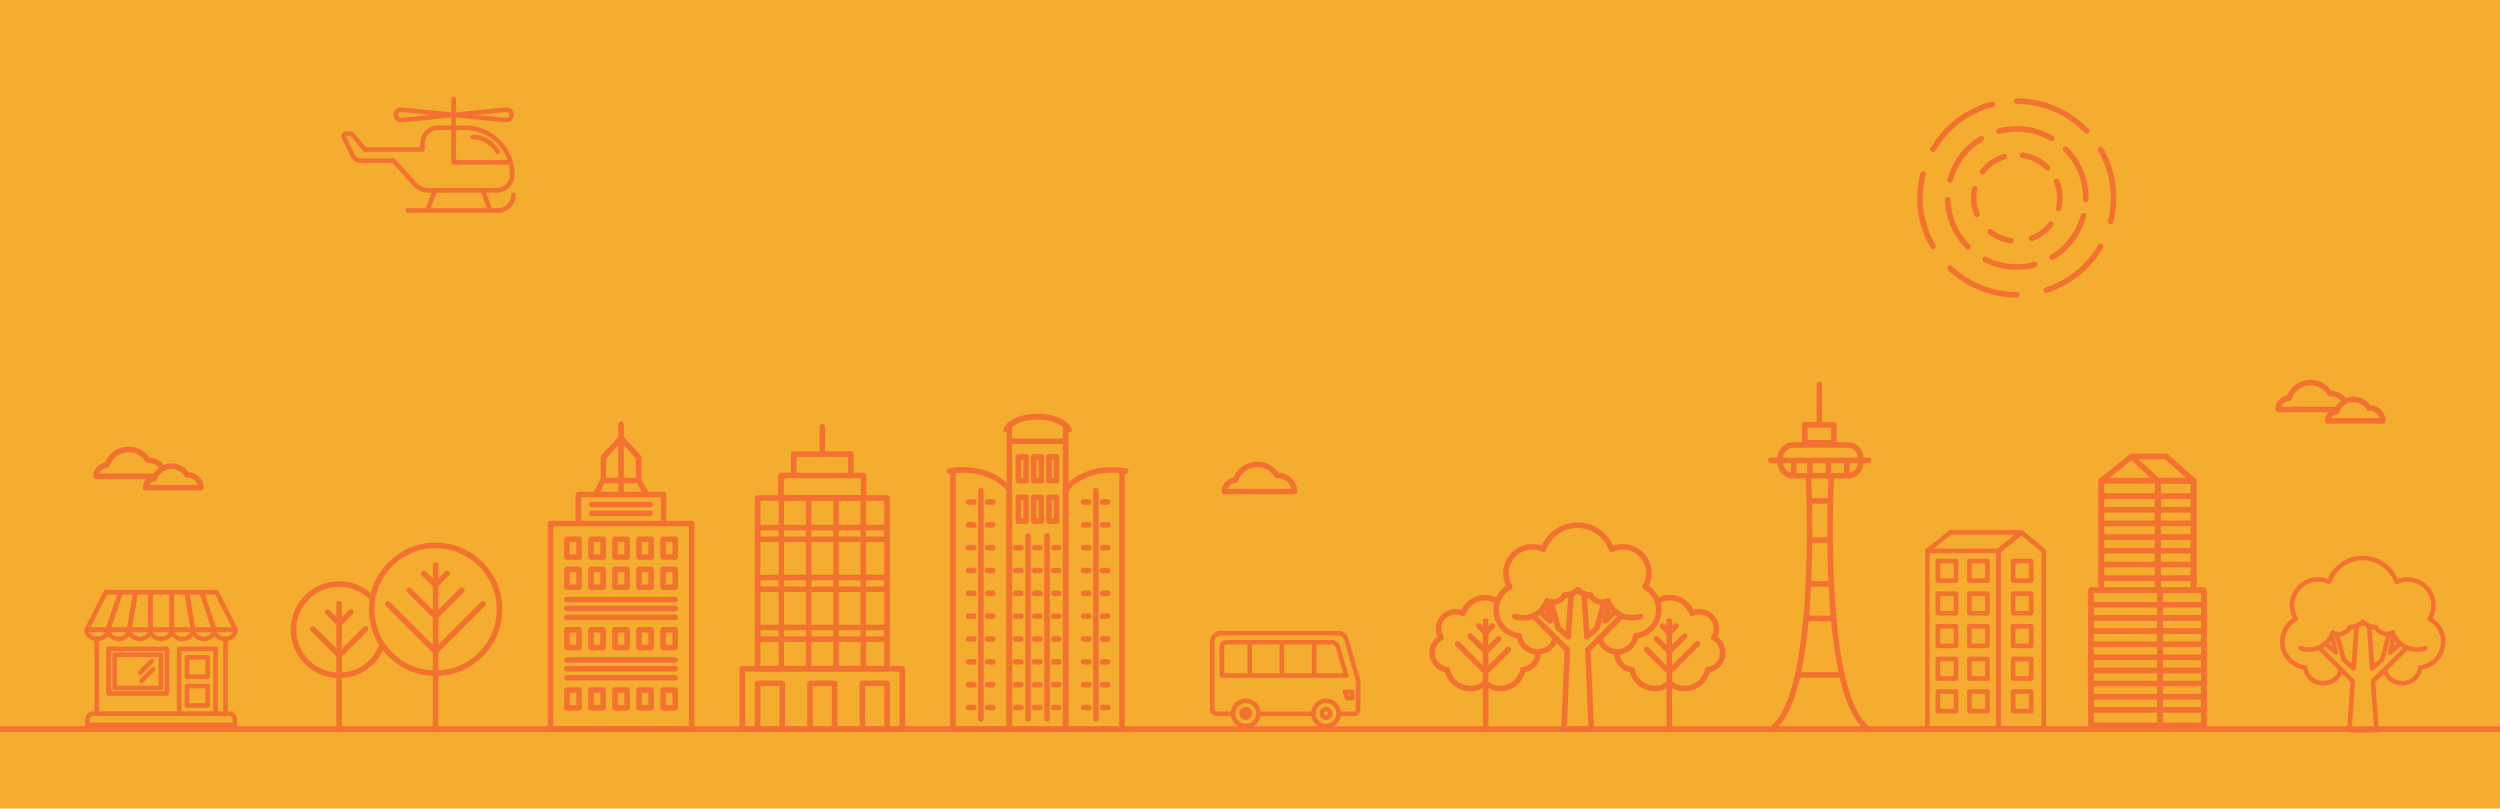 <svg baseProfile="tiny" xmlns="http://www.w3.org/2000/svg" width="1248.882" height="403.903" viewBox="0 0 1248.882 403.903"><path fill="#F5AD2F" d="M0 0h1248.882v403.903H0z"/><path fill="none" stroke="#F47231" stroke-width="2.779" stroke-linecap="round" stroke-linejoin="round" stroke-miterlimit="10" d="M646.657 245.587a8.372 8.372 0 0 0-8.446-8.117c-.107.001-.213.007-.318.012a11.485 11.485 0 0 0-9.8-5.489c-5.099 0-9.419 3.319-10.925 7.914a5.686 5.686 0 0 0-5.513 5.681h35.002zM81.022 233.433a8.248 8.248 0 0 0-6.828-3.497c-.104.002-.208.008-.313.012a11.333 11.333 0 0 0-9.674-5.417c-5.031 0-9.299 3.276-10.783 7.812a5.608 5.608 0 0 0-5.441 5.605h29.483"/><path fill="none" stroke="#F47231" stroke-width="2.779" stroke-linecap="round" stroke-linejoin="round" stroke-miterlimit="10" d="M100.375 243.636a6.612 6.612 0 0 0-6.921-6.403 9.08 9.08 0 0 0-16.369 1.916 4.49 4.49 0 0 0-4.354 4.487h27.644zM1171.062 200.052a8.25 8.25 0 0 0-6.829-3.496c-.104.001-.208.007-.312.012a11.337 11.337 0 0 0-9.675-5.418c-5.032 0-9.299 3.277-10.783 7.812a5.61 5.61 0 0 0-5.441 5.606h29.483"/><path fill="none" stroke="#F47231" stroke-width="2.779" stroke-linecap="round" stroke-linejoin="round" stroke-miterlimit="10" d="M1190.413 210.255a6.61 6.61 0 0 0-6.672-6.411c-.083.002-.166.004-.248.009a9.08 9.08 0 0 0-16.369 1.917 4.49 4.49 0 0 0-4.355 4.486h27.644zM1007.483 50.532c13.729 0 26.121 5.723 34.92 14.913M965.616 74.704c6.723-11.646 17.56-19.436 29.614-22.594M965.616 123.047c-6.554-11.349-7.981-24.252-5.002-36.027M1007.483 147.219c-12.898 0-24.616-5.05-33.284-13.282M1049.35 123.047c-6.27 10.86-16.117 18.366-27.192 21.892M1049.35 74.704c6.537 11.32 7.973 24.187 5.024 35.937M1031.87 74.488c6.926 6.927 10.29 16.065 10.094 25.14M998.557 65.562c9.267-2.482 18.663-.945 26.339 3.543M974.17 89.949c2.421-9.03 8.21-16.26 15.651-20.696M983.097 123.263c-6.506-6.505-9.87-14.964-10.09-23.489M1016.409 132.189a34.37 34.37 0 0 1-24.76-2.674M1040.796 107.802c-2.413 9.008-8.179 16.223-15.594 20.662M1027.381 90.688a21.41 21.41 0 0 1 .96 13.476M1010.345 77.551c4.97.667 9.315 2.98 12.56 6.317M990.447 85.738a21.417 21.417 0 0 1 10.785-7.45M987.591 107.061a21.414 21.414 0 0 1-1.134-12.74M1004.628 120.197a21.406 21.406 0 0 1-10.453-4.416M1024.523 112.011a21.413 21.413 0 0 1-9.644 7.07M378.454 248.801h64.669v85.267h-64.669z"/><path fill="none" stroke="#F47231" stroke-width="2.779" stroke-linecap="round" stroke-linejoin="round" stroke-miterlimit="10" d="M378.454 263.566h64.669v5.864h-64.669zM378.454 288.502h64.669v5.865h-64.669zM378.454 313.438h64.669v5.865h-64.669zM390.148 237.558h41.281v11.243h-41.281zM396.522 226.824h28.533v10.733h-28.533zM370.825 334.067h79.928v30.134h-79.928z"/><path fill="none" stroke="#F47231" stroke-width="2.779" stroke-linecap="round" stroke-linejoin="round" stroke-miterlimit="10" d="M378.454 341.366h12.318v22.835h-12.318zM430.806 341.366h12.318v22.835h-12.318zM404.63 341.366h12.317v22.835H404.63zM410.789 226.611v-13.413M390.314 248.803v84.587M431.262 248.803v84.587M403.964 248.803v84.587M417.613 248.803v84.587M288.955 247h42.587v14.545h-42.587zM274.996 261.545h70.505v102.658h-70.505zM319.05 240.063h-17.961l-3.573 6.936h25.466zM319.05 240.063h-17.602V228.44l8.801-9.62 8.801 9.62zM310.249 246.75v-34.792"/><path fill="none" stroke="#F47231" stroke-width="2.779" stroke-linecap="round" stroke-linejoin="round" stroke-miterlimit="10" d="M283.19 269.394h6.075v8.88h-6.075zM295.201 269.394h6.075v8.88h-6.075zM307.211 269.394h6.074v8.88h-6.074zM319.221 269.394h6.074v8.88h-6.074zM331.233 269.394h6.074v8.88h-6.074zM283.19 284.46h6.075v8.881h-6.075zM295.201 284.46h6.075v8.881h-6.075zM307.211 284.46h6.074v8.881h-6.074zM319.221 284.46h6.074v8.881h-6.074zM331.233 284.46h6.074v8.881h-6.074zM283.19 314.594h6.075v8.881h-6.075zM295.201 314.594h6.075v8.881h-6.075zM307.211 314.594h6.074v8.881h-6.074zM319.221 314.594h6.074v8.881h-6.074zM331.233 314.594h6.074v8.881h-6.074zM283.19 344.726h6.075v8.88h-6.075zM295.201 344.726h6.075v8.88h-6.075zM307.211 344.726h6.074v8.88h-6.074zM319.221 344.726h6.074v8.88h-6.074zM331.233 344.726h6.074v8.88h-6.074zM283.19 299.525h54.117M283.19 308.406h54.117M283.19 303.967h54.117M295.706 252.052h29.085M295.706 256.492h29.085M283.19 329.658h54.117M283.19 338.539h54.117M283.19 334.099h54.117M518.287 208.143c-7.418 0-13.692 2.701-15.751 6.413M518.287 208.143c7.419 0 13.693 2.701 15.75 6.413"/><path fill="none" stroke="#F47231" stroke-width="2.779" stroke-linecap="round" stroke-linejoin="round" stroke-miterlimit="10" d="M532.357 212.497c-2.891-2.61-8.11-4.355-14.07-4.355s-11.18 1.745-14.071 4.355v151.704h28.142V212.497z"/><path fill="none" stroke="#F47231" stroke-width="2.779" stroke-linecap="round" stroke-linejoin="round" stroke-miterlimit="10" d="M560.498 242.648V235.1c-19.167-2.518-28.141 9.312-28.141 9.312v119.791H560.498V242.648zM560.498 235.1l1.83.229M476.076 242.648V235.1c19.168-2.518 28.14 9.312 28.14 9.312v119.791h-28.141V242.648zM476.076 235.1l-1.83.229M508.735 228.258h3.815v11.885h-3.815zM516.379 228.258h3.815v11.886h-3.815zM524.023 228.258h3.816v11.886h-3.816zM508.735 248.463h3.815v11.886h-3.815zM516.379 248.463h3.815v11.886h-3.815zM524.023 248.463h3.816v11.886h-3.816zM489.986 245.074v114.058M513.515 267.729v91.404M523.059 267.729v91.404M547.444 245.074v114.058M507.363 273.59h2.607M516.855 273.59h2.607M526.346 273.59h2.607M507.363 284.995h2.607M516.855 284.995h2.607M526.346 284.995h2.607M507.363 296.4h2.607M516.855 296.4h2.607M526.346 296.4h2.607M507.363 307.807h2.607M516.855 307.807h2.607M526.346 307.807h2.607M507.363 319.212h2.607M516.855 319.212h2.607M526.346 319.212h2.607M507.363 330.618h2.607M516.855 330.618h2.607M526.346 330.618h2.607M507.363 342.022h2.607M516.855 342.022h2.607M526.346 342.022h2.607M507.363 353.431h2.607M516.855 353.431h2.607M526.346 353.431h2.607M483.834 250.777h2.608M493.326 250.777h2.607M483.834 262.183h2.608M493.326 262.183h2.607M483.834 273.59h2.608M493.326 273.59h2.607M483.834 284.995h2.608M493.326 284.995h2.607M483.834 296.4h2.608M493.326 296.4h2.607M483.834 307.807h2.608M493.326 307.807h2.607M483.834 319.212h2.608M493.326 319.212h2.607M483.834 330.618h2.608M493.326 330.618h2.607M483.834 342.022h2.608M493.326 342.022h2.607M483.834 353.431h2.608M493.326 353.431h2.607M541.293 250.777h2.608M550.785 250.777h2.607M541.293 262.183h2.608M550.785 262.183h2.607M541.293 273.59h2.608M550.785 273.59h2.607M541.293 284.995h2.608M550.785 284.995h2.607M541.293 296.4h2.608M550.785 296.4h2.607M541.293 307.807h2.608M550.785 307.807h2.607M541.293 319.212h2.608M550.785 319.212h2.607M541.293 330.618h2.608M550.785 330.618h2.607M541.293 342.022h2.608M550.785 342.022h2.607M541.293 353.431h2.608M550.785 353.431h2.607M504.275 220.452h27.824M190.851 322.327c-3.173 8.769-11.575 15.033-21.438 15.033-12.588 0-22.793-10.204-22.793-22.792 0-12.589 10.205-22.791 22.793-22.791a22.734 22.734 0 0 1 16.538 7.105M169.414 301.561v62.641"/><path fill="none" stroke="#F47231" stroke-width="2.779" stroke-linecap="round" stroke-linejoin="round" stroke-miterlimit="10" d="M182.608 314.212l-13.129 13.129-13.129-13.129M175.293 305.784l-5.814 5.816-5.814-5.816"/><circle fill="none" stroke="#F47231" stroke-width="2.779" stroke-linecap="round" stroke-linejoin="round" stroke-miterlimit="10" cx="217.602" cy="304.388" r="31.927"/><path fill="none" stroke="#F47231" stroke-width="2.779" stroke-linecap="round" stroke-linejoin="round" stroke-miterlimit="10" d="M217.602 282.246v81.957M193.726 301.641l23.81 23.808 23.809-23.808"/><path fill="none" stroke="#F47231" stroke-width="2.779" stroke-linecap="round" stroke-linejoin="round" stroke-miterlimit="10" d="M204.407 294.896l13.129 13.128 13.129-13.128M211.722 286.469l5.814 5.814 5.814-5.814M0 364.202h1248.882"/><path fill="#F47231" d="M998.372 364.945h-35.565c-.636 0-1.15-.518-1.15-1.151v-88.616a1.15 1.15 0 0 1 2.301 0v87.466h33.263v-87.466a1.15 1.15 0 1 1 2.301 0v88.616c0 .634-.515 1.151-1.15 1.151"/><path fill="#F47231" d="M1020.936 364.945h-22.563a1.151 1.151 0 0 1-1.151-1.151v-88.636c0-.347.157-.676.428-.896l11.415-9.208a1.147 1.147 0 0 1 1.455.007l11.149 9.21c.265.219.418.545.418.888v88.636a1.153 1.153 0 0 1-1.151 1.15m-21.414-2.301h20.262v-86.942l-10.006-8.267-10.256 8.274v86.935z"/><path fill="#F47231" d="M962.807 276.314a1.152 1.152 0 0 1-.719-2.05l11.551-9.216c.205-.162.456-.251.718-.251h35.431c.485 0 .922.308 1.083.769.164.459.019.972-.361 1.279l-11.415 9.208a1.145 1.145 0 0 1-.722.256l-35.566.005zm11.952-9.214l-8.658 6.908h31.863l8.562-6.908h-31.767zM1014.685 291.208h-9.033a1.151 1.151 0 0 1-1.152-1.15v-9.796c0-.633.516-1.15 1.152-1.15h9.033c.636 0 1.151.518 1.151 1.15v9.796c0 .634-.516 1.15-1.151 1.15m-7.883-2.302h6.733v-7.491h-6.733v7.491zM1014.685 307.503h-9.033a1.151 1.151 0 0 1-1.152-1.151v-9.79a1.15 1.15 0 0 1 1.152-1.151h9.033a1.15 1.15 0 0 1 1.151 1.151v9.79c0 .635-.516 1.151-1.151 1.151m-7.883-2.303h6.733v-7.488h-6.733v7.488zM1014.685 323.802h-9.033a1.152 1.152 0 0 1-1.152-1.15v-9.795c0-.635.516-1.151 1.152-1.151h9.033c.636 0 1.151.517 1.151 1.151v9.795c0 .633-.516 1.15-1.151 1.15m-7.883-2.302h6.733v-7.49h-6.733v7.49zM1014.685 340.096h-9.033a1.15 1.15 0 0 1-1.152-1.15v-9.79a1.15 1.15 0 0 1 1.152-1.151h9.033a1.15 1.15 0 0 1 1.151 1.151v9.79c0 .635-.516 1.15-1.151 1.15m-7.883-2.302h6.733v-7.489h-6.733v7.489zM1014.685 356.395h-9.033a1.151 1.151 0 0 1-1.152-1.151v-9.794c0-.634.516-1.151 1.152-1.151h9.033c.636 0 1.151.518 1.151 1.151v9.794c0 .635-.516 1.151-1.151 1.151m-7.883-2.302h6.733v-7.49h-6.733v7.49zM992.845 291.208h-9.035a1.15 1.15 0 0 1-1.15-1.15v-9.796c0-.633.516-1.15 1.15-1.15h9.035c.634 0 1.15.518 1.15 1.15v9.796c0 .634-.516 1.15-1.15 1.15m-7.884-2.302h6.731v-7.491h-6.731v7.491zM992.845 307.503h-9.035c-.635 0-1.15-.516-1.15-1.151v-9.79a1.15 1.15 0 0 1 1.15-1.151h9.035c.634 0 1.15.515 1.15 1.151v9.79c0 .635-.516 1.151-1.15 1.151m-7.884-2.303h6.731v-7.488h-6.731v7.488zM992.845 323.802h-9.035c-.635 0-1.15-.517-1.15-1.15v-9.795c0-.635.516-1.151 1.15-1.151h9.035c.634 0 1.15.517 1.15 1.151v9.795c0 .633-.516 1.15-1.15 1.15m-7.884-2.302h6.731v-7.49h-6.731v7.49zM992.845 340.096h-9.035a1.15 1.15 0 0 1-1.15-1.15v-9.79a1.15 1.15 0 0 1 1.15-1.151h9.035c.634 0 1.15.515 1.15 1.151v9.79a1.15 1.15 0 0 1-1.15 1.15m-7.884-2.302h6.731v-7.489h-6.731v7.489zM992.845 356.395h-9.035c-.635 0-1.15-.516-1.15-1.151v-9.794c0-.634.516-1.151 1.15-1.151h9.035c.634 0 1.15.518 1.15 1.151v9.794c0 .635-.516 1.151-1.15 1.151m-7.884-2.302h6.731v-7.49h-6.731v7.49zM977.109 291.208h-9.034a1.152 1.152 0 0 1-1.151-1.15v-9.796c0-.633.517-1.15 1.151-1.15h9.034c.635 0 1.151.518 1.151 1.15v9.796a1.151 1.151 0 0 1-1.151 1.15m-7.883-2.302h6.732v-7.491h-6.732v7.491zM977.109 307.503h-9.034a1.152 1.152 0 0 1-1.151-1.151v-9.79c0-.637.517-1.151 1.151-1.151h9.034c.635 0 1.151.515 1.151 1.151v9.79a1.151 1.151 0 0 1-1.151 1.151m-7.883-2.303h6.732v-7.488h-6.732v7.488zM977.109 323.802h-9.034a1.152 1.152 0 0 1-1.151-1.15v-9.795c0-.635.517-1.151 1.151-1.151h9.034c.635 0 1.151.517 1.151 1.151v9.795a1.152 1.152 0 0 1-1.151 1.15m-7.883-2.302h6.732v-7.49h-6.732v7.49zM977.109 340.096h-9.034a1.151 1.151 0 0 1-1.151-1.15v-9.79c0-.637.517-1.151 1.151-1.151h9.034c.635 0 1.151.515 1.151 1.151v9.79a1.15 1.15 0 0 1-1.151 1.15m-7.883-2.302h6.732v-7.489h-6.732v7.489zM977.109 356.395h-9.034a1.152 1.152 0 0 1-1.151-1.151v-9.794c0-.634.517-1.151 1.151-1.151h9.034c.635 0 1.151.518 1.151 1.151v9.794a1.151 1.151 0 0 1-1.151 1.151m-7.883-2.302h6.732v-7.49h-6.732v7.49zM1095.82 296.261a1.43 1.43 0 0 1-1.431-1.431v-53.251h-15.049v52.804a1.429 1.429 0 1 1-2.859 0V240.15c0-.791.64-1.43 1.43-1.43h17.908c.789 0 1.43.639 1.43 1.43v54.681c.001.791-.64 1.43-1.429 1.43"/><path fill="#F47231" d="M1077.912 296.261c-.791 0-1.43-.639-1.43-1.431v-53.251h-25.366v53.251a1.43 1.43 0 1 1-2.861 0v-54.681c0-.791.642-1.43 1.431-1.43h28.226c.791 0 1.429.639 1.429 1.43v54.681c0 .792-.638 1.431-1.429 1.431"/><path fill="#F47231" d="M1077.912 249.228h-28.226a1.433 1.433 0 0 1-1.431-1.431v-4.036a1.431 1.431 0 0 1 2.861 0v2.606h25.366v-2.606a1.43 1.43 0 1 1 2.859 0v4.036a1.43 1.43 0 0 1-1.429 1.431"/><path fill="#F47231" d="M1077.912 256.062h-28.226a1.432 1.432 0 0 1-1.431-1.431v-4.037a1.43 1.43 0 1 1 2.861 0v2.607h25.366v-2.607c0-.792.639-1.43 1.43-1.43s1.429.638 1.429 1.43v4.037a1.43 1.43 0 0 1-1.429 1.431"/><path fill="#F47231" d="M1077.912 262.896h-28.226a1.432 1.432 0 0 1-1.431-1.431v-4.036a1.432 1.432 0 0 1 2.861 0v2.607h25.366v-2.607a1.43 1.43 0 1 1 2.859 0v4.036a1.43 1.43 0 0 1-1.429 1.431"/><path fill="#F47231" d="M1077.912 269.729h-28.226c-.789 0-1.431-.64-1.431-1.43v-4.04a1.431 1.431 0 0 1 2.861 0v2.609h25.366v-2.609a1.429 1.429 0 1 1 2.859 0v4.04c0 .791-.638 1.43-1.429 1.43"/><path fill="#F47231" d="M1077.912 276.562h-28.226a1.432 1.432 0 0 1-1.431-1.429v-4.038a1.43 1.43 0 0 1 2.861 0v2.607h25.366v-2.607a1.428 1.428 0 1 1 2.859 0v4.038a1.43 1.43 0 0 1-1.429 1.429"/><path fill="#F47231" d="M1077.912 283.396h-28.226a1.432 1.432 0 0 1-1.431-1.43v-4.038a1.43 1.43 0 0 1 2.861 0v2.608h25.366v-2.608a1.428 1.428 0 1 1 2.859 0v4.038c0 .789-.638 1.43-1.429 1.43"/><path fill="#F47231" d="M1077.912 290.23h-28.226a1.432 1.432 0 0 1-1.431-1.43v-4.039c0-.79.642-1.432 1.431-1.432s1.43.642 1.43 1.432v2.609h25.366v-2.609a1.43 1.43 0 0 1 2.859 0v4.039c0 .789-.638 1.43-1.429 1.43"/><path fill="#F47231" d="M1049.687 292.756a1.433 1.433 0 0 1-1.431-1.432v-4.038c0-.789.642-1.431 1.431-1.431s1.43.642 1.43 1.431v4.038a1.433 1.433 0 0 1-1.43 1.432M1077.912 292.756a1.43 1.43 0 0 1-1.43-1.432v-4.038a1.43 1.43 0 1 1 2.859 0v4.038a1.43 1.43 0 0 1-1.429 1.432M1095.82 249.228h-17.908c-.79 0-1.43-.642-1.43-1.431v-4.036a1.43 1.43 0 1 1 2.859 0v2.606h15.049v-2.606a1.432 1.432 0 1 1 2.861 0v4.036a1.433 1.433 0 0 1-1.431 1.431"/><path fill="#F47231" d="M1095.82 256.062h-17.908a1.43 1.43 0 0 1-1.43-1.431v-4.037c0-.792.64-1.43 1.43-1.43.791 0 1.429.638 1.429 1.43v2.607h15.049v-2.607c0-.792.641-1.43 1.431-1.43.789 0 1.43.638 1.43 1.43v4.037a1.433 1.433 0 0 1-1.431 1.431"/><path fill="#F47231" d="M1095.82 262.896h-17.908a1.43 1.43 0 0 1-1.43-1.431v-4.036a1.43 1.43 0 1 1 2.859 0v2.607h15.049v-2.607a1.432 1.432 0 0 1 2.861 0v4.036a1.433 1.433 0 0 1-1.431 1.431"/><path fill="#F47231" d="M1095.82 269.729h-17.908c-.79 0-1.43-.64-1.43-1.43v-4.04a1.43 1.43 0 0 1 2.859 0v2.609h15.049v-2.609a1.43 1.43 0 0 1 2.861 0v4.04a1.431 1.431 0 0 1-1.431 1.43"/><path fill="#F47231" d="M1095.82 276.562h-17.908a1.43 1.43 0 0 1-1.43-1.429v-4.038a1.43 1.43 0 1 1 2.859 0v2.607h15.049v-2.607a1.43 1.43 0 1 1 2.861 0v4.038a1.433 1.433 0 0 1-1.431 1.429"/><path fill="#F47231" d="M1095.82 283.396h-17.908c-.79 0-1.43-.642-1.43-1.43v-4.038a1.43 1.43 0 1 1 2.859 0v2.608h15.049v-2.608a1.43 1.43 0 1 1 2.861 0v4.038a1.432 1.432 0 0 1-1.431 1.43"/><path fill="#F47231" d="M1095.82 290.23h-17.908c-.79 0-1.43-.642-1.43-1.43v-4.039a1.43 1.43 0 0 1 2.859 0v2.609h15.049v-2.609c0-.79.641-1.432 1.431-1.432.789 0 1.43.642 1.43 1.432v4.039a1.432 1.432 0 0 1-1.431 1.43"/><path fill="#F47231" d="M1077.912 292.756a1.43 1.43 0 0 1-1.43-1.432v-4.038a1.43 1.43 0 1 1 2.859 0v4.038a1.43 1.43 0 0 1-1.429 1.432M1095.82 292.756c-.79 0-1.431-.642-1.431-1.432v-4.038c0-.789.641-1.431 1.431-1.431.789 0 1.43.642 1.43 1.431v4.038c0 .79-.641 1.432-1.43 1.432M1100.938 363.794h-21.882a1.432 1.432 0 0 1-1.431-1.43v-67.581c0-.791.642-1.432 1.431-1.432h21.882c.79 0 1.432.641 1.432 1.432v67.581c0 .789-.641 1.43-1.432 1.43m-20.452-2.861h19.022v-64.721h-19.022v64.721z"/><path fill="#F47231" d="M1079.057 363.794h-34.489a1.431 1.431 0 0 1-1.432-1.43v-67.581c0-.791.641-1.432 1.432-1.432h34.489c.792 0 1.43.641 1.43 1.432v67.581a1.43 1.43 0 0 1-1.43 1.43m-33.061-2.861h31.629v-64.721h-31.629v64.721z"/><path fill="#F47231" d="M1079.057 303.554h-34.489a1.432 1.432 0 0 1-1.432-1.431v-3.876a1.43 1.43 0 1 1 2.861 0v2.446h31.63v-2.446a1.431 1.431 0 0 1 2.861 0v3.876a1.433 1.433 0 0 1-1.431 1.431"/><path fill="#F47231" d="M1079.057 310.113h-34.489a1.43 1.43 0 0 1-1.432-1.431v-3.875a1.43 1.43 0 0 1 2.861 0v2.445h31.63v-2.445a1.431 1.431 0 0 1 2.861 0v3.875a1.43 1.43 0 0 1-1.431 1.431"/><path fill="#F47231" d="M1079.057 316.673h-34.489a1.43 1.43 0 0 1-1.432-1.43v-3.876a1.431 1.431 0 1 1 2.861 0v2.445h31.63v-2.445a1.431 1.431 0 0 1 2.861 0v3.876a1.43 1.43 0 0 1-1.431 1.43"/><path fill="#F47231" d="M1079.057 323.232h-34.489a1.43 1.43 0 0 1-1.432-1.43v-3.876a1.43 1.43 0 1 1 2.861 0v2.447h31.63v-2.447a1.43 1.43 0 0 1 2.861 0v3.876a1.431 1.431 0 0 1-1.431 1.43"/><path fill="#F47231" d="M1079.057 329.793h-34.489a1.432 1.432 0 0 1-1.432-1.433v-3.873a1.43 1.43 0 0 1 2.861 0v2.445h31.63v-2.445a1.431 1.431 0 0 1 2.861 0v3.873a1.433 1.433 0 0 1-1.431 1.433"/><path fill="#F47231" d="M1079.057 336.353h-34.489c-.791 0-1.432-.64-1.432-1.431v-3.876a1.43 1.43 0 0 1 2.861 0v2.446h31.63v-2.446a1.431 1.431 0 0 1 2.861 0v3.876a1.432 1.432 0 0 1-1.431 1.431"/><path fill="#F47231" d="M1079.057 342.913h-34.489a1.43 1.43 0 0 1-1.432-1.43v-3.879a1.431 1.431 0 0 1 2.861 0v2.448h31.63v-2.448a1.432 1.432 0 0 1 2.861 0v3.879a1.432 1.432 0 0 1-1.431 1.43"/><path fill="#F47231" d="M1079.057 349.474h-34.489a1.432 1.432 0 0 1-1.432-1.431v-3.877a1.432 1.432 0 0 1 2.861 0v2.448h31.63v-2.448a1.43 1.43 0 0 1 2.861 0v3.877a1.433 1.433 0 0 1-1.431 1.431"/><path fill="#F47231" d="M1079.057 356.032h-34.489c-.791 0-1.432-.64-1.432-1.432v-3.875a1.43 1.43 0 0 1 2.861 0v2.446h31.63v-2.446a1.43 1.43 0 0 1 2.861 0v3.875a1.432 1.432 0 0 1-1.431 1.432M1100.938 303.554h-21.882a1.432 1.432 0 0 1-1.431-1.431v-3.876a1.431 1.431 0 0 1 2.861 0v2.446h19.022v-2.446a1.43 1.43 0 0 1 2.862 0v3.876c0 .79-.641 1.431-1.432 1.431"/><path fill="#F47231" d="M1100.938 310.113h-21.882a1.43 1.43 0 0 1-1.431-1.431v-3.875a1.431 1.431 0 0 1 2.861 0v2.445h19.022v-2.445a1.431 1.431 0 0 1 2.862 0v3.875a1.43 1.43 0 0 1-1.432 1.431"/><path fill="#F47231" d="M1100.938 316.673h-21.882a1.43 1.43 0 0 1-1.431-1.43v-3.876a1.431 1.431 0 0 1 2.861 0v2.445h19.022v-2.445a1.432 1.432 0 0 1 2.862 0v3.876a1.43 1.43 0 0 1-1.432 1.43"/><path fill="#F47231" d="M1100.938 323.232h-21.882c-.789 0-1.431-.64-1.431-1.43v-3.876a1.43 1.43 0 0 1 2.861 0v2.447h19.022v-2.447a1.43 1.43 0 1 1 2.862 0v3.876a1.43 1.43 0 0 1-1.432 1.43"/><path fill="#F47231" d="M1100.938 329.793h-21.882a1.432 1.432 0 0 1-1.431-1.433v-3.873a1.431 1.431 0 0 1 2.861 0v2.445h19.022v-2.445a1.431 1.431 0 0 1 2.862 0v3.873c0 .792-.641 1.433-1.432 1.433"/><path fill="#F47231" d="M1100.938 336.353h-21.882c-.789 0-1.431-.64-1.431-1.431v-3.876a1.431 1.431 0 0 1 2.861 0v2.446h19.022v-2.446a1.431 1.431 0 0 1 2.862 0v3.876c0 .791-.641 1.431-1.432 1.431"/><path fill="#F47231" d="M1100.938 342.913h-21.882c-.789 0-1.431-.64-1.431-1.43v-3.879a1.432 1.432 0 0 1 2.861 0v2.448h19.022v-2.448a1.432 1.432 0 0 1 2.862 0v3.879c0 .79-.641 1.43-1.432 1.43"/><path fill="#F47231" d="M1100.938 349.474h-21.882a1.432 1.432 0 0 1-1.431-1.431v-3.877a1.43 1.43 0 0 1 2.861 0v2.448h19.022v-2.448a1.43 1.43 0 1 1 2.862 0v3.877c0 .79-.641 1.431-1.432 1.431"/><path fill="#F47231" d="M1100.938 356.032h-21.882c-.789 0-1.431-.64-1.431-1.432v-3.875a1.43 1.43 0 0 1 2.861 0v2.446h19.022v-2.446a1.43 1.43 0 1 1 2.862 0v3.875a1.43 1.43 0 0 1-1.432 1.432M1095.82 241.606h-.002l-17.909-.027c-.358 0-.706-.136-.968-.38l-13.055-12.078a1.432 1.432 0 0 1-.362-1.572 1.434 1.434 0 0 1 1.333-.907h17.249c.348 0 .685.128.945.357l13.555 11.963a1.432 1.432 0 0 1-.758 2.645c-.011-.001-.02-.003-.028-.001m-17.347-2.886l13.56.02-10.467-9.237h-13.057l9.964 9.217z"/><path fill="#F47231" d="M1049.687 241.604a1.43 1.43 0 0 1-.892-2.549l15.172-12.102a1.43 1.43 0 1 1 1.783 2.236l-15.17 12.104a1.436 1.436 0 0 1-.893.311M656.111 357.759h-26.804a1.15 1.15 0 1 1 0-2.301h26.804a1.15 1.15 0 1 1 0 2.301M675.517 349.914h-2.504c-.484 0-.915-.302-1.082-.756l-1.155-3.159a1.151 1.151 0 0 1 1.082-1.549h3.659a1.15 1.15 0 0 1 1.151 1.151v3.161a1.15 1.15 0 0 1-1.151 1.152m-1.701-2.302h.55v-.859h-.863l.313.859z"/><path fill="#F47231" d="M662.43 363.867c-4.118 0-7.469-3.349-7.469-7.47 0-4.118 3.351-7.471 7.469-7.471 4.12 0 7.471 3.353 7.471 7.471a7.477 7.477 0 0 1-7.471 7.47m0-12.638a5.175 5.175 0 0 0-5.167 5.169 5.172 5.172 0 0 0 5.167 5.168 5.172 5.172 0 0 0 5.169-5.168 5.176 5.176 0 0 0-5.169-5.169"/><path fill="#F47231" d="M662.43 359.656a3.262 3.262 0 0 1-3.257-3.259 3.26 3.26 0 0 1 3.257-3.257 3.263 3.263 0 0 1 3.26 3.257 3.264 3.264 0 0 1-3.26 3.259m0-4.214a.957.957 0 0 0-.954.955.957.957 0 0 0 1.911 0 .958.958 0 0 0-.957-.955M622.331 363.867a7.476 7.476 0 0 1-7.471-7.47c0-4.118 3.349-7.471 7.471-7.471 4.119 0 7.47 3.353 7.47 7.471 0 4.122-3.352 7.47-7.47 7.47m0-12.638a5.175 5.175 0 0 0-5.168 5.169 5.171 5.171 0 0 0 5.168 5.168 5.173 5.173 0 0 0 5.168-5.168 5.176 5.176 0 0 0-5.168-5.169"/><path fill="#F47231" d="M622.331 359.656a3.262 3.262 0 0 1-3.258-3.259 3.26 3.26 0 0 1 3.258-3.257 3.26 3.26 0 0 1 3.256 3.257 3.261 3.261 0 0 1-3.256 3.259m0-4.214a.955.955 0 1 0 0 0M672.548 338.595h-62.139a1.15 1.15 0 0 1-1.15-1.151v-14.335a3.466 3.466 0 0 1 3.462-3.461h52.34c1.468 0 4.048.602 4.85 4.645l3.658 12.621a1.15 1.15 0 0 1-1.021 1.681m-60.988-2.302h59.432l-3.317-11.457c-.513-2.57-1.663-2.887-2.614-2.887h-52.34c-.64 0-1.161.521-1.161 1.159v13.185z"/><path fill="#F47231" d="M676.442 357.759h-7.296a1.15 1.15 0 1 1 0-2.301h7.296a.838.838 0 0 0 .826-.827v-14.783l-5.483-18.932c-.621-3.11-2.111-3.459-3.183-3.459h-58.749a3.14 3.14 0 0 0-3.138 3.138v33.631c0 .681.553 1.232 1.232 1.232h7.669a1.15 1.15 0 1 1 0 2.301h-7.669a3.539 3.539 0 0 1-3.534-3.534v-33.631c0-3 2.44-5.439 5.44-5.439h58.749c1.638 0 4.518.678 5.418 5.218l5.506 18.992c.029.104.045.213.045.321v14.944a3.132 3.132 0 0 1-3.129 3.129"/><path fill="#F47231" d="M656.464 338.439a1.15 1.15 0 0 1-1.15-1.15v-16.472a1.15 1.15 0 0 1 2.301 0v16.472a1.15 1.15 0 0 1-1.151 1.15M640.381 338.439a1.15 1.15 0 0 1-1.151-1.15v-16.472a1.15 1.15 0 0 1 2.302 0v16.472a1.15 1.15 0 0 1-1.151 1.15M624.295 338.439a1.15 1.15 0 0 1-1.15-1.15v-16.472a1.15 1.15 0 0 1 2.301 0v16.472a1.15 1.15 0 0 1-1.151 1.15"/><path fill="none" stroke="#F47231" stroke-width="2.779" stroke-linecap="round" stroke-linejoin="round" stroke-miterlimit="10" d="M799.149 318.755c.934 4.076 4.485 6.879 8.848 6.879 4.657 0 8.503-3.469 9.098-7.961 6.508-.771 11.556-6.305 11.556-13.02 0-4.969-2.767-9.292-6.842-11.517a13.058 13.058 0 0 0 1.923-6.841c0-7.242-5.87-13.11-13.111-13.11a13.07 13.07 0 0 0-5.581 1.244c-2.464-7.024-9.151-12.063-17.018-12.063-7.867 0-14.554 5.039-17.018 12.063a13.065 13.065 0 0 0-5.582-1.244c-7.241 0-13.11 5.868-13.11 13.11 0 2.508.702 4.85 1.923 6.841a13.106 13.106 0 0 0-6.841 11.517c0 6.715 5.046 12.249 11.554 13.02.596 4.492 4.44 7.961 9.099 7.961 4.344 0 7.984-2.737 8.935-6.792"/><path fill="none" stroke="#F47231" stroke-width="2.779" stroke-linecap="round" stroke-linejoin="round" stroke-miterlimit="10" d="M766.072 307.712l16.902 16.901-1.706 39.589h5.537M772.434 301.539l1.952 8.617-5.161-4.576M784.896 296.748l-1.478 21.416-5.026-4.456-3.467-12.859"/><path fill="none" stroke="#F47231" stroke-width="2.779" stroke-linecap="round" stroke-linejoin="round" stroke-miterlimit="10" d="M781.518 297.324a9.144 9.144 0 0 0 6.504-2.703 9.142 9.142 0 0 0 6.504 2.703M781.518 297.324a6.398 6.398 0 0 1-8.62 2.758M772.897 300.083c-2.311 6.633-9.561 10.139-16.194 7.829M810.102 307.712L793.2 324.613l1.705 39.589h-8.1M803.741 301.539l-1.953 8.617 5.161-4.576"/><path fill="none" stroke="#F47231" stroke-width="2.779" stroke-linecap="round" stroke-linejoin="round" stroke-miterlimit="10" d="M791.279 296.748l1.477 21.416 5.026-4.456 3.497-12.969"/><path fill="none" stroke="#F47231" stroke-width="2.779" stroke-linecap="round" stroke-linejoin="round" stroke-miterlimit="10" d="M794.656 297.324a9.142 9.142 0 0 1-6.503-2.703 9.146 9.146 0 0 1-6.505 2.703M794.656 297.324a6.399 6.399 0 0 0 8.621 2.758M803.277 300.083c2.31 6.633 9.56 10.139 16.194 7.829M742.159 310.243v53.958M753.509 324.433l-11.312 11.307-14.051-14.052"/><path fill="none" stroke="#F47231" stroke-width="2.779" stroke-linecap="round" stroke-linejoin="round" stroke-miterlimit="10" d="M748.651 319.134l-6.453 6.324-7.748-7.749M745.63 312.737l-3.432 3.431-3.43-3.431"/><path fill="none" stroke="#F47231" stroke-width="2.779" stroke-linecap="round" stroke-linejoin="round" stroke-miterlimit="10" d="M748.038 300.272a11.694 11.694 0 0 0-6.126-1.724c-5.123 0-9.479 3.279-11.082 7.855a8.506 8.506 0 0 0-3.636-.811 8.536 8.536 0 0 0-8.537 8.538c0 1.632.457 3.157 1.251 4.455a8.534 8.534 0 0 0-4.455 7.499c0 4.372 3.287 7.976 7.525 8.479M760.844 334.564c4.239-.503 7.525-4.106 7.525-8.479M722.979 334.564c.977 4.748 4.855 8.582 9.932 9.27a11.722 11.722 0 0 0 9.24-2.75"/><path fill="none" stroke="#F47231" stroke-width="2.779" stroke-linecap="round" stroke-linejoin="round" stroke-miterlimit="10" d="M760.844 334.564c-.976 4.748-4.854 8.582-9.93 9.27-3.469.466-6.308-.632-8.764-2.75M833.885 310.243v53.958M822.534 324.433l11.311 11.307 14.051-14.052"/><path fill="none" stroke="#F47231" stroke-width="2.779" stroke-linecap="round" stroke-linejoin="round" stroke-miterlimit="10" d="M827.392 319.134l6.453 6.324 7.748-7.749M830.413 312.737l3.431 3.431 3.431-3.431"/><path fill="none" stroke="#F47231" stroke-width="2.779" stroke-linecap="round" stroke-linejoin="round" stroke-miterlimit="10" d="M828.004 300.272a11.698 11.698 0 0 1 6.128-1.724c5.121 0 9.479 3.279 11.081 7.855a8.538 8.538 0 0 1 10.922 12.182 8.54 8.54 0 0 1-3.069 15.978M815.197 334.564a8.54 8.54 0 0 1-7.522-8.479M853.065 334.564c-.979 4.748-4.855 8.582-9.934 9.27a11.716 11.716 0 0 1-9.239-2.75"/><path fill="none" stroke="#F47231" stroke-width="2.779" stroke-linecap="round" stroke-linejoin="round" stroke-miterlimit="10" d="M815.197 334.564c.979 4.748 4.854 8.582 9.931 9.27 3.469.466 6.308-.632 8.765-2.75"/><path fill="#F47231" d="M252.937 61.126c-1.435 0-23.9-2.309-26.457-2.572a1.153 1.153 0 0 1 0-2.292c2.557-.264 25.021-2.572 26.457-2.572a3.723 3.723 0 0 1 3.719 3.718 3.723 3.723 0 0 1-3.719 3.718m-14.971-3.717c7.458.75 14.313 1.416 14.971 1.416a1.417 1.417 0 1 0 0-2.832c-.658 0-7.514.667-14.971 1.416"/><path fill="#F47231" d="M200.257 61.127a3.722 3.722 0 0 1-3.718-3.719 3.722 3.722 0 0 1 3.718-3.718c1.436 0 23.902 2.31 26.458 2.574a1.15 1.15 0 0 1 0 2.289c-2.556.264-25.022 2.574-26.458 2.574m0-5.134a1.417 1.417 0 0 0 0 2.833c.657 0 7.513-.667 14.97-1.417-7.456-.749-14.313-1.416-14.97-1.416M248.069 96.247l-33.994-.001c-2.984-.064-5.868-1.402-7.915-3.67l-10.064-11.169h-16.148c-3.164 0-4.791-3.181-4.858-3.315l-4.479-9.531a1.14 1.14 0 0 1-.111-.49 2.42 2.42 0 0 1 2.417-2.417h2.393c.668 0 1.075 0 7.49 7.899h27.099v-1.907c0-4.944 4.023-8.967 8.967-8.967h13.568c13.567 0 24.603 11.037 24.603 24.601-.001 4.946-4.024 8.967-8.968 8.967M177.16 77.086c.001 0 1.059 2.019 2.788 2.019h16.661c.326 0 .637.14.855.381l10.408 11.549c1.621 1.798 3.9 2.857 6.254 2.908l.204.001h33.74a6.672 6.672 0 0 0 6.665-6.664c0-12.297-10.003-22.3-22.301-22.3h-13.568a6.673 6.673 0 0 0-6.665 6.665v3.058c0 .635-.515 1.151-1.151 1.151h-28.8a1.15 1.15 0 0 1-.93-.472c-4.473-5.519-5.915-7.022-6.355-7.428h-2.047a.113.113 0 0 0-.044.01l4.286 9.122z"/><path fill="#F47231" d="M248.545 76.932a1.15 1.15 0 0 1-1.005-.588 13.185 13.185 0 0 0-11.486-6.732 1.152 1.152 0 0 1 0-2.302c5.586 0 10.758 3.03 13.493 7.909a1.148 1.148 0 0 1-1.002 1.713M248.659 106.273h-44.984a1.153 1.153 0 0 1-1.152-1.151c0-.614.544-1.115 1.152-1.149v-.002h.067c.905 0 10.712 0 10.937-.002v.002h33.98a6.671 6.671 0 0 0 6.665-6.665c0-.634.516-1.151 1.151-1.151s1.151.517 1.151 1.151c0 4.944-4.023 8.967-8.967 8.967"/><path fill="#F47231" d="M254.695 82.233h-28.098a1.151 1.151 0 0 1-1.151-1.151V49.443a1.151 1.151 0 0 1 2.302 0v30.488h26.947a1.152 1.152 0 0 1 0 2.302M244.724 105.753c-.466 0-.906-.287-1.079-.75l-3.513-9.41a1.15 1.15 0 1 1 2.157-.804l3.513 9.411a1.151 1.151 0 0 1-1.078 1.553M213.751 105.753a1.153 1.153 0 0 1-1.078-1.554l3.513-9.411a1.15 1.15 0 1 1 2.157.804l-3.514 9.41a1.149 1.149 0 0 1-1.078.751M1200.082 342.476c-4.851 0-8.817-3.095-9.873-7.696a1.15 1.15 0 1 1 2.243-.515c.811 3.534 3.878 5.907 7.63 5.907 3.958 0 7.335-2.954 7.854-6.871.067-.521.482-.93 1.006-.992 5.935-.701 10.41-5.746 10.41-11.729 0-4.329-2.364-8.306-6.165-10.382a1.147 1.147 0 0 1-.56-.713 1.137 1.137 0 0 1 .13-.897 11.783 11.783 0 0 0 1.731-6.164c0-6.514-5.299-11.815-11.814-11.815-1.759 0-3.451.379-5.029 1.121a1.15 1.15 0 0 1-1.578-.66 16.703 16.703 0 0 0-15.743-11.161 16.697 16.697 0 0 0-15.741 11.161 1.15 1.15 0 0 1-1.578.66 11.735 11.735 0 0 0-5.029-1.121c-6.516 0-11.814 5.302-11.814 11.815a11.8 11.8 0 0 0 1.73 6.164c.166.268.214.592.131.897a1.144 1.144 0 0 1-.561.713 11.82 11.82 0 0 0-6.164 10.382c0 5.983 4.475 11.028 10.409 11.729.521.062.935.471 1.006.992.52 3.917 3.898 6.871 7.855 6.871 3.798 0 6.898-2.341 7.718-5.828a1.15 1.15 0 1 1 2.24.527c-1.068 4.55-5.069 7.605-9.958 7.605-4.813 0-8.96-3.387-9.984-8.009-6.665-1.201-11.588-7.027-11.588-13.888 0-4.785 2.413-9.207 6.368-11.807a14.104 14.104 0 0 1-1.506-6.35c0-7.783 6.332-14.117 14.117-14.117 1.686 0 3.319.29 4.873.863a19.013 19.013 0 0 1 17.475-11.562 19.017 19.017 0 0 1 17.477 11.562 14.016 14.016 0 0 1 4.873-.863c7.785 0 14.117 6.334 14.117 14.117 0 2.216-.52 4.39-1.507 6.35a14.123 14.123 0 0 1 6.369 11.807c0 6.86-4.924 12.687-11.589 13.888-1.021 4.622-5.167 8.009-9.981 8.009"/><path fill="#F47231" d="M1179.124 365.918h-5.477c-.32 0-.625-.132-.842-.366a1.15 1.15 0 0 1-.308-.864l1.651-23.93-16.345-16.342a1.155 1.155 0 0 1 0-1.629 1.155 1.155 0 0 1 1.63 0l16.713 16.714c.236.236.358.562.335.893l-1.604 23.223h4.245a1.15 1.15 0 0 1 .002 2.301M1166.843 327.17a1.15 1.15 0 0 1-.764-.288l-5.104-4.526a1.15 1.15 0 1 1 1.525-1.724l2.428 2.152-1.142-5.031a1.15 1.15 0 1 1 2.246-.509l1.934 8.521a1.155 1.155 0 0 1-1.123 1.405M1175.772 335.088a1.14 1.14 0 0 1-.763-.29l-4.97-4.407a1.135 1.135 0 0 1-.349-.56l-3.429-12.718a1.151 1.151 0 0 1 2.223-.598l3.339 12.383 2.963 2.625 1.3-18.846a1.15 1.15 0 0 1 2.295.16l-1.46 21.181a1.153 1.153 0 0 1-1.149 1.07"/><path fill="#F47231" d="M1186.757 314.479a10.15 10.15 0 0 1-6.432-2.275 10.134 10.134 0 0 1-6.432 2.275 1.15 1.15 0 0 1 0-2.301c2.123 0 4.119-.83 5.617-2.335.431-.434 1.199-.434 1.631 0a7.87 7.87 0 0 0 5.615 2.335c.638 0 1.151.515 1.151 1.15s-.512 1.151-1.15 1.151"/><path fill="#F47231" d="M1168.259 317.914a7.406 7.406 0 0 1-3.416-.834 1.15 1.15 0 1 1 1.053-2.045 5.149 5.149 0 0 0 3.949.327 5.144 5.144 0 0 0 3.026-2.561 1.151 1.151 0 1 1 2.045 1.054 7.427 7.427 0 0 1-4.368 3.698 7.46 7.46 0 0 1-2.289.361"/><path fill="#F47231" d="M1153.479 325.649c-1.494 0-3.013-.246-4.503-.766a1.149 1.149 0 0 1-.708-1.464 1.149 1.149 0 0 1 1.466-.708c5.946 2.07 12.477-1.082 14.549-7.034a1.146 1.146 0 0 1 1.465-.706c.601.207.918.865.708 1.465-1.972 5.66-7.298 9.213-12.977 9.213M1187.135 365.918h-8.011a1.151 1.151 0 0 1 0-2.301h6.776l-1.602-23.223a1.163 1.163 0 0 1 .335-.893l16.714-16.714a1.151 1.151 0 1 1 1.627 1.629l-16.343 16.342 1.651 23.93a1.155 1.155 0 0 1-1.147 1.23M1193.94 327.17a1.149 1.149 0 0 1-1.123-1.405l1.931-8.521a1.151 1.151 0 1 1 2.246.509l-1.14 5.031 2.425-2.152a1.153 1.153 0 0 1 1.528 1.724l-5.104 4.526a1.15 1.15 0 0 1-.763.288M1185.009 335.088a1.17 1.17 0 0 1-.437-.084 1.155 1.155 0 0 1-.713-.986l-1.46-21.181a1.151 1.151 0 0 1 1.069-1.226 1.167 1.167 0 0 1 1.228 1.066l1.299 18.846 2.963-2.625 3.366-12.491a1.146 1.146 0 0 1 1.413-.811c.614.165.977.798.811 1.41l-3.457 12.824c-.06.217-.181.411-.35.56l-4.97 4.407a1.128 1.128 0 0 1-.762.291"/><path fill="#F47231" d="M1186.887 314.479a10.15 10.15 0 0 1-6.432-2.275 10.14 10.14 0 0 1-6.432 2.275 1.15 1.15 0 1 1 0-2.301c2.123 0 4.118-.83 5.615-2.335.433-.434 1.2-.434 1.631 0a7.881 7.881 0 0 0 5.617 2.335 1.15 1.15 0 1 1 .001 2.301"/><path fill="#F47231" d="M1192.528 317.909a7.487 7.487 0 0 1-6.664-4.054 1.152 1.152 0 1 1 2.046-1.054 5.187 5.187 0 0 0 6.976 2.232 1.151 1.151 0 0 1 1.055 2.046 7.403 7.403 0 0 1-3.413.83"/><path fill="#F47231" d="M1207.279 325.657c-2.042 0-4.071-.462-5.964-1.376a13.644 13.644 0 0 1-6.989-7.846 1.153 1.153 0 0 1 2.175-.757 11.348 11.348 0 0 0 5.816 6.529 11.347 11.347 0 0 0 8.729.503 1.151 1.151 0 0 1 .759 2.174c-1.48.516-3.005.773-4.526.773M48.339 357.763a1.15 1.15 0 0 1-1.151-1.152v-37.468a1.151 1.151 0 1 1 2.302 0v37.468a1.15 1.15 0 0 1-1.151 1.152M112.655 357.93a1.15 1.15 0 0 1-1.151-1.15v-37.536a1.15 1.15 0 0 1 2.302 0v37.536a1.15 1.15 0 0 1-1.151 1.15M107.701 357.425a1.15 1.15 0 0 1-1.151-1.15v-30.99H90.645v30.99a1.15 1.15 0 0 1-1.151 1.15 1.15 1.15 0 0 1-1.151-1.15v-32.142a1.15 1.15 0 0 1 1.151-1.152h18.207a1.15 1.15 0 0 1 1.151 1.152v32.142a1.15 1.15 0 0 1-1.151 1.15M83.365 347.578H54.244a1.151 1.151 0 0 1-1.151-1.151v-22.294c0-.637.516-1.152 1.151-1.152h29.121a1.15 1.15 0 0 1 1.151 1.152v22.294a1.15 1.15 0 0 1-1.151 1.151m-27.97-2.302h26.819v-19.992H55.395v19.992z"/><path fill="#F47231" d="M80.349 344.824H57.262a1.15 1.15 0 0 1-1.151-1.15v-16.582a1.15 1.15 0 0 1 1.151-1.151h23.087c.635 0 1.151.515 1.151 1.151v16.582a1.15 1.15 0 0 1-1.151 1.15m-21.936-2.303h20.785v-14.279H58.413v14.279zM117.362 363.317h-73.73a1.15 1.15 0 0 1-1.151-1.151v-2.521a4.306 4.306 0 0 1 4.302-4.302h67.426a4.307 4.307 0 0 1 4.303 4.302v2.521a1.148 1.148 0 0 1-1.15 1.151m-72.579-2.301h71.428v-1.37c0-1.102-.898-2-2.001-2H46.784c-1.103 0-2 .898-2 2v1.37zM85.812 315.771H75.181a1.152 1.152 0 0 1-1.151-1.15v-18.787c0-.635.516-1.151 1.151-1.151h10.631c.636 0 1.151.517 1.151 1.151v18.787c0 .633-.515 1.15-1.151 1.15m-9.48-2.302h8.328v-16.482h-8.328v16.482zM64.552 315.77H53.921a1.15 1.15 0 0 1-1.089-1.52l6.341-18.786a1.15 1.15 0 0 1 1.09-.781h7.46a1.149 1.149 0 0 1 1.133 1.343l-3.17 18.784a1.15 1.15 0 0 1-1.134.96m-9.028-2.302h8.055l2.782-16.483H61.09l-5.566 16.483z"/><path fill="#F47231" d="M75.182 315.77h-10.63a1.148 1.148 0 0 1-1.135-1.343l3.171-18.783a1.15 1.15 0 0 1 1.135-.961h7.458a1.15 1.15 0 0 1 1.151 1.151v18.785a1.15 1.15 0 0 1-1.15 1.151m-9.269-2.302h8.118v-16.483h-5.335l-2.783 16.483zM53.921 315.77h-10.63c-.4 0-.771-.207-.98-.549a1.145 1.145 0 0 1-.047-1.122l9.515-18.786c.197-.386.593-.63 1.027-.63h7.458c.37 0 .72.179.936.479.215.302.272.688.154 1.04l-6.342 18.784a1.15 1.15 0 0 1-1.091.784m-8.757-2.302h7.932l5.565-16.483h-5.149l-8.348 16.483zM107.073 315.77H96.442a1.15 1.15 0 0 1-1.134-.96l-3.171-18.784a1.149 1.149 0 0 1 1.135-1.343h7.459c.493 0 .932.314 1.09.781l6.342 18.786a1.15 1.15 0 0 1-1.09 1.52m-9.657-2.302h8.054l-5.565-16.483h-5.271l2.782 16.483z"/><path fill="#F47231" d="M96.442 315.77h-10.63a1.151 1.151 0 0 1-1.151-1.15v-18.785a1.15 1.15 0 0 1 1.151-1.151h7.458a1.15 1.15 0 0 1 1.135.961l3.171 18.783a1.15 1.15 0 0 1-1.134 1.342m-9.479-2.302h8.117l-2.782-16.483h-5.335v16.483zM117.704 315.77h-10.632c-.493 0-.932-.313-1.089-.783l-6.342-18.784a1.154 1.154 0 0 1 .154-1.04c.216-.301.565-.479.937-.479h7.458c.434 0 .832.244 1.028.63l9.514 18.786a1.153 1.153 0 0 1-1.028 1.67m-9.805-2.302h7.932l-8.349-16.483h-5.148l5.565 16.483z"/><path fill="#F47231" d="M80.498 320.294c-3.566 0-6.467-2.546-6.467-5.675a1.15 1.15 0 0 1 1.151-1.151h10.631a1.15 1.15 0 0 1 1.151 1.151c0 3.129-2.901 5.675-6.466 5.675m-3.915-4.524c.583 1.294 2.117 2.222 3.915 2.222 1.796 0 3.332-.928 3.915-2.222h-7.83z"/><path fill="#F47231" d="M91.127 320.294c-3.565 0-6.466-2.546-6.466-5.675a1.15 1.15 0 0 1 1.151-1.151h10.63a1.15 1.15 0 0 1 1.151 1.151c.001 3.129-2.899 5.675-6.466 5.675m-3.914-4.524c.582 1.294 2.116 2.222 3.914 2.222 1.797 0 3.333-.928 3.915-2.222h-7.829z"/><path fill="#F47231" d="M101.758 320.294c-3.565 0-6.466-2.546-6.466-5.675a1.15 1.15 0 0 1 1.151-1.151h10.631c.635 0 1.152.514 1.152 1.151-.001 3.129-2.902 5.675-6.468 5.675m-3.915-4.524c.583 1.294 2.117 2.222 3.915 2.222 1.797 0 3.333-.928 3.915-2.222h-7.83z"/><path fill="#F47231" d="M112.388 320.294c-3.565 0-6.466-2.546-6.466-5.675a1.15 1.15 0 0 1 1.151-1.151h10.631a1.15 1.15 0 0 1 1.151 1.151c0 3.129-2.901 5.675-6.467 5.675m-3.914-4.524c.581 1.294 2.117 2.222 3.914 2.222 1.798 0 3.333-.928 3.915-2.222h-7.829zM69.867 320.294c-3.565 0-6.466-2.546-6.466-5.675a1.15 1.15 0 0 1 1.151-1.151h10.63a1.15 1.15 0 0 1 1.151 1.151c0 3.129-2.9 5.675-6.466 5.675m-3.914-4.524c.582 1.294 2.116 2.222 3.915 2.222 1.797 0 3.332-.928 3.916-2.222h-7.831z"/><path fill="#F47231" d="M59.237 320.294c-3.565 0-6.466-2.546-6.466-5.675 0-.638.514-1.151 1.151-1.151h10.63a1.15 1.15 0 0 1 1.151 1.151c0 3.129-2.9 5.675-6.466 5.675m-3.915-4.524c.583 1.294 2.117 2.222 3.915 2.222 1.797 0 3.332-.928 3.914-2.222h-7.829z"/><path fill="#F47231" d="M48.606 320.294c-3.565 0-6.466-2.546-6.466-5.675a1.15 1.15 0 0 1 1.151-1.151h10.631a1.15 1.15 0 0 1 1.151 1.151c0 3.129-2.901 5.675-6.467 5.675m-3.915-4.524c.582 1.294 2.116 2.222 3.915 2.222 1.797 0 3.332-.928 3.916-2.222h-7.831zM103.782 339.192H93.413a1.15 1.15 0 0 1-1.151-1.151v-9.678a1.15 1.15 0 0 1 1.151-1.151h10.369c.635 0 1.151.515 1.151 1.151v9.678a1.15 1.15 0 0 1-1.151 1.151m-9.218-2.301h8.066v-7.377h-8.066v7.377zM103.782 353.565H93.413a1.152 1.152 0 0 1-1.151-1.15v-9.68c0-.635.516-1.151 1.151-1.151h10.369c.635 0 1.151.517 1.151 1.151v9.68c0 .635-.516 1.15-1.151 1.15m-9.218-2.301h8.066v-7.375h-8.066v7.375zM70.065 337.153a1.15 1.15 0 0 1-.815-1.964l5.799-5.799a1.152 1.152 0 0 1 1.628 1.628l-5.799 5.798a1.14 1.14 0 0 1-.813.337M70.66 341.319a1.152 1.152 0 0 1-.814-1.965l5.921-5.922a1.151 1.151 0 0 1 1.627 1.628l-5.921 5.922a1.145 1.145 0 0 1-.813.337"/><path fill="none" stroke="#F47231" stroke-width="2.779" stroke-linecap="round" stroke-linejoin="round" stroke-miterlimit="10" d="M923.028 237.668h-27.174a6.47 6.47 0 0 1-6.471-6.47v-2.45a6.471 6.471 0 0 1 6.471-6.471h27.174a6.471 6.471 0 0 1 6.471 6.471v2.45a6.47 6.47 0 0 1-6.471 6.47zM884.729 229.972h48.768M903.379 237.668s5.741 109.613-18.417 126.522M914.849 237.668s-5.741 109.613 18.416 126.522M901.604 212.254h14.494v8.862h-14.494zM908.852 192.11v18.419M896.088 230.671v6.906M904.146 230.671v6.906M913.354 230.671v6.906M922.562 230.671v6.906M904.146 250.238h9.208M904.146 269.807h8.057M904.146 291.676h10.359M904.146 308.941h11.51M898.965 337.143h20.719"/></svg>
